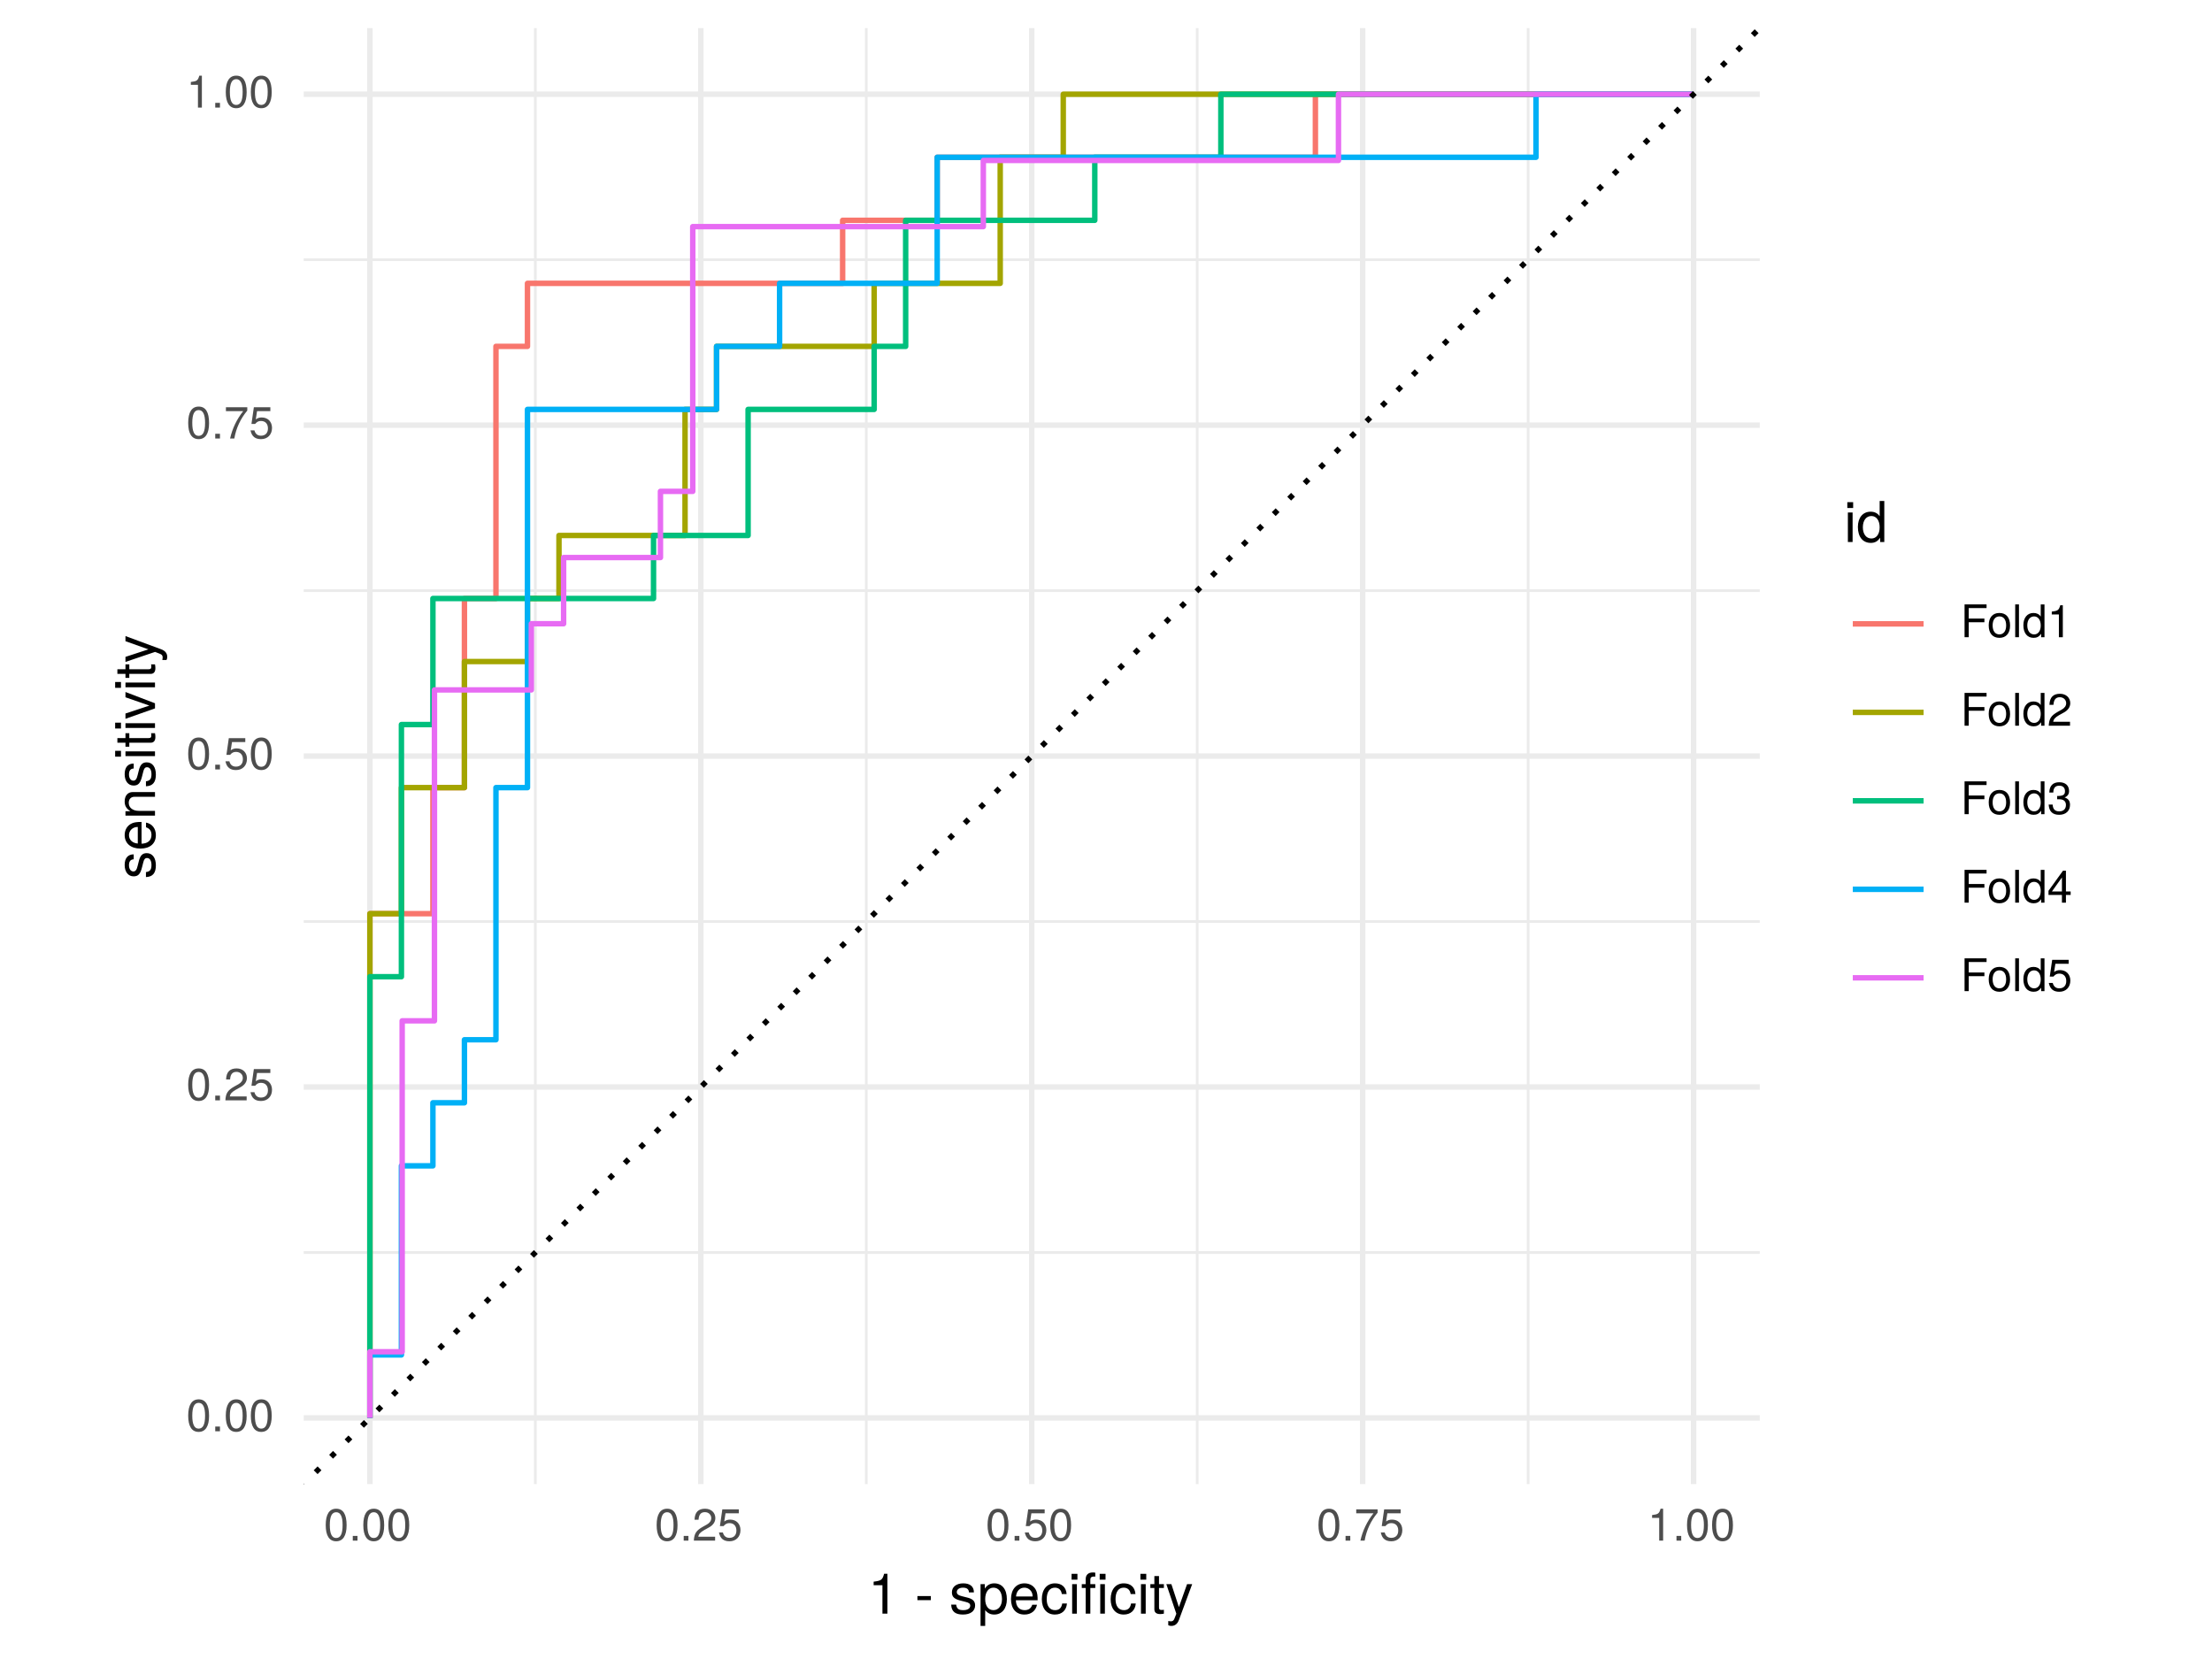<?xml version="1.0" encoding="UTF-8"?>
<svg xmlns="http://www.w3.org/2000/svg" xmlns:xlink="http://www.w3.org/1999/xlink" width="432pt" height="324pt" viewBox="0 0 432 324" version="1.1">
<defs>
<g>
<symbol overflow="visible" id="glyph0-0">
<path style="stroke:none;" d=""/>
</symbol>
<symbol overflow="visible" id="glyph0-1">
<path style="stroke:none;" d="M 4.453 -3 C 4.453 -5.156 3.781 -6.234 2.422 -6.234 C 1.078 -6.234 0.375 -5.141 0.375 -3.047 C 0.375 -0.953 1.078 0.125 2.422 0.125 C 3.734 0.125 4.453 -0.953 4.453 -3 Z M 3.672 -3.062 C 3.672 -1.297 3.266 -0.516 2.406 -0.516 C 1.578 -0.516 1.172 -1.344 1.172 -3.047 C 1.172 -4.75 1.578 -5.547 2.422 -5.547 C 3.25 -5.547 3.672 -4.734 3.672 -3.062 Z M 3.672 -3.062 "/>
</symbol>
<symbol overflow="visible" id="glyph0-2">
<path style="stroke:none;" d="M 1.688 0 L 1.688 -0.922 L 0.766 -0.922 L 0.766 0 Z M 1.688 0 "/>
</symbol>
<symbol overflow="visible" id="glyph0-3">
<path style="stroke:none;" d="M 4.5 -4.406 C 4.5 -5.469 3.672 -6.234 2.5 -6.234 C 1.219 -6.234 0.484 -5.594 0.438 -4.078 L 1.219 -4.078 C 1.281 -5.125 1.703 -5.562 2.469 -5.562 C 3.172 -5.562 3.703 -5.062 3.703 -4.391 C 3.703 -3.891 3.406 -3.469 2.859 -3.156 L 2.047 -2.703 C 0.75 -1.969 0.375 -1.375 0.297 0 L 4.453 0 L 4.453 -0.766 L 1.172 -0.766 C 1.25 -1.281 1.531 -1.594 2.297 -2.047 L 3.172 -2.531 C 4.047 -2.984 4.5 -3.641 4.5 -4.406 Z M 4.5 -4.406 "/>
</symbol>
<symbol overflow="visible" id="glyph0-4">
<path style="stroke:none;" d="M 4.516 -2.062 C 4.516 -3.297 3.688 -4.109 2.5 -4.109 C 2.062 -4.109 1.703 -4 1.344 -3.734 L 1.594 -5.344 L 4.188 -5.344 L 4.188 -6.109 L 0.969 -6.109 L 0.5 -2.844 L 1.219 -2.844 C 1.578 -3.266 1.875 -3.422 2.359 -3.422 C 3.188 -3.422 3.719 -2.891 3.719 -1.969 C 3.719 -1.062 3.203 -0.547 2.359 -0.547 C 1.688 -0.547 1.266 -0.891 1.078 -1.594 L 0.312 -1.594 C 0.562 -0.359 1.266 0.125 2.375 0.125 C 3.641 0.125 4.516 -0.75 4.516 -2.062 Z M 4.516 -2.062 "/>
</symbol>
<symbol overflow="visible" id="glyph0-5">
<path style="stroke:none;" d="M 4.578 -5.453 L 4.578 -6.109 L 0.406 -6.109 L 0.406 -5.344 L 3.781 -5.344 C 2.531 -3.781 1.656 -1.953 1.219 0 L 2.047 0 C 2.391 -2.016 3.266 -3.891 4.578 -5.453 Z M 4.578 -5.453 "/>
</symbol>
<symbol overflow="visible" id="glyph0-6">
<path style="stroke:none;" d="M 3.047 0 L 3.047 -6.234 L 2.547 -6.234 C 2.266 -5.281 2.094 -5.141 0.891 -5 L 0.891 -4.438 L 2.281 -4.438 L 2.281 0 Z M 3.047 0 "/>
</symbol>
<symbol overflow="visible" id="glyph0-7">
<path style="stroke:none;" d="M 5.094 -5.688 L 5.094 -6.406 L 0.797 -6.406 L 0.797 0 L 1.609 0 L 1.609 -2.922 L 4.672 -2.922 L 4.672 -3.641 L 1.609 -3.641 L 1.609 -5.688 Z M 5.094 -5.688 "/>
</symbol>
<symbol overflow="visible" id="glyph0-8">
<path style="stroke:none;" d="M 4.484 -2.266 C 4.484 -3.859 3.719 -4.734 2.391 -4.734 C 1.094 -4.734 0.312 -3.859 0.312 -2.312 C 0.312 -0.75 1.094 0.125 2.406 0.125 C 3.688 0.125 4.484 -0.75 4.484 -2.266 Z M 3.719 -2.281 C 3.719 -1.203 3.203 -0.547 2.406 -0.547 C 1.578 -0.547 1.078 -1.188 1.078 -2.312 C 1.078 -3.406 1.578 -4.062 2.406 -4.062 C 3.234 -4.062 3.719 -3.422 3.719 -2.281 Z M 3.719 -2.281 "/>
</symbol>
<symbol overflow="visible" id="glyph0-9">
<path style="stroke:none;" d="M 1.328 0 L 1.328 -6.406 L 0.594 -6.406 L 0.594 0 Z M 1.328 0 "/>
</symbol>
<symbol overflow="visible" id="glyph0-10">
<path style="stroke:none;" d="M 4.359 0 L 4.359 -6.406 L 3.625 -6.406 L 3.625 -4.031 C 3.312 -4.5 2.828 -4.734 2.203 -4.734 C 1.016 -4.734 0.234 -3.812 0.234 -2.344 C 0.234 -0.797 1 0.125 2.234 0.125 C 2.875 0.125 3.312 -0.109 3.703 -0.672 L 3.703 0 Z M 3.625 -2.281 C 3.625 -1.219 3.109 -0.547 2.344 -0.547 C 1.531 -0.547 1 -1.234 1 -2.312 C 1 -3.375 1.531 -4.062 2.328 -4.062 C 3.125 -4.062 3.625 -3.359 3.625 -2.281 Z M 3.625 -2.281 "/>
</symbol>
<symbol overflow="visible" id="glyph0-11">
<path style="stroke:none;" d="M 4.453 -1.812 C 4.453 -2.562 4.141 -3.016 3.391 -3.266 C 3.969 -3.5 4.266 -3.891 4.266 -4.516 C 4.266 -5.594 3.547 -6.234 2.359 -6.234 C 1.109 -6.234 0.438 -5.547 0.406 -4.219 L 1.188 -4.219 C 1.203 -5.141 1.578 -5.562 2.375 -5.562 C 3.062 -5.562 3.469 -5.156 3.469 -4.5 C 3.469 -3.828 3.188 -3.547 1.938 -3.547 L 1.938 -2.906 L 2.359 -2.906 C 3.219 -2.906 3.656 -2.5 3.656 -1.797 C 3.656 -1.016 3.172 -0.547 2.359 -0.547 C 1.516 -0.547 1.109 -0.969 1.062 -1.875 L 0.281 -1.875 C 0.375 -0.5 1.062 0.125 2.344 0.125 C 3.625 0.125 4.453 -0.641 4.453 -1.812 Z M 4.453 -1.812 "/>
</symbol>
<symbol overflow="visible" id="glyph0-12">
<path style="stroke:none;" d="M 4.578 -1.5 L 4.578 -2.188 L 3.656 -2.188 L 3.656 -6.234 L 3.078 -6.234 L 0.25 -2.312 L 0.25 -1.5 L 2.875 -1.5 L 2.875 0 L 3.656 0 L 3.656 -1.5 Z M 2.875 -2.188 L 0.922 -2.188 L 2.875 -4.922 Z M 2.875 -2.188 "/>
</symbol>
<symbol overflow="visible" id="glyph1-0">
<path style="stroke:none;" d=""/>
</symbol>
<symbol overflow="visible" id="glyph1-1">
<path style="stroke:none;" d="M 3.812 0 L 3.812 -7.797 L 3.172 -7.797 C 2.844 -6.594 2.625 -6.438 1.125 -6.25 L 1.125 -5.562 L 2.844 -5.562 L 2.844 0 Z M 3.812 0 "/>
</symbol>
<symbol overflow="visible" id="glyph1-2">
<path style="stroke:none;" d=""/>
</symbol>
<symbol overflow="visible" id="glyph1-3">
<path style="stroke:none;" d="M 3.125 -2.641 L 3.125 -3.438 L 0.5 -3.438 L 0.5 -2.641 Z M 3.125 -2.641 "/>
</symbol>
<symbol overflow="visible" id="glyph1-4">
<path style="stroke:none;" d="M 5.047 -1.609 C 5.047 -2.469 4.562 -2.906 3.422 -3.172 L 2.547 -3.391 C 1.797 -3.562 1.469 -3.812 1.469 -4.219 C 1.469 -4.734 1.953 -5.078 2.688 -5.078 C 3.438 -5.078 3.828 -4.766 3.844 -4.156 L 4.812 -4.156 C 4.812 -5.297 4.062 -5.922 2.734 -5.922 C 1.391 -5.922 0.516 -5.234 0.516 -4.172 C 0.516 -3.266 0.984 -2.844 2.344 -2.516 L 3.203 -2.297 C 3.844 -2.141 4.094 -1.953 4.094 -1.547 C 4.094 -1 3.547 -0.688 2.75 -0.688 C 1.922 -0.688 1.469 -0.875 1.344 -1.766 L 0.375 -1.766 C 0.422 -0.422 1.172 0.172 2.672 0.172 C 4.125 0.172 5.047 -0.5 5.047 -1.609 Z M 5.047 -1.609 "/>
</symbol>
<symbol overflow="visible" id="glyph1-5">
<path style="stroke:none;" d="M 5.75 -2.828 C 5.75 -4.766 4.812 -5.922 3.281 -5.922 C 2.5 -5.922 1.875 -5.578 1.438 -4.891 L 1.438 -5.766 L 0.609 -5.766 L 0.609 2.391 L 1.516 2.391 L 1.516 -0.688 C 2 -0.094 2.547 0.172 3.281 0.172 C 4.781 0.172 5.75 -0.984 5.75 -2.828 Z M 4.797 -2.844 C 4.797 -1.547 4.125 -0.688 3.125 -0.688 C 2.156 -0.688 1.516 -1.484 1.516 -2.844 C 1.516 -4.188 2.156 -5.078 3.125 -5.078 C 4.141 -5.078 4.797 -4.219 4.797 -2.844 Z M 4.797 -2.844 "/>
</symbol>
<symbol overflow="visible" id="glyph1-6">
<path style="stroke:none;" d="M 5.641 -2.625 C 5.641 -3.453 5.578 -3.984 5.406 -4.406 C 5.031 -5.359 4.156 -5.922 3.078 -5.922 C 1.469 -5.922 0.438 -4.734 0.438 -2.844 C 0.438 -0.953 1.438 0.172 3.062 0.172 C 4.375 0.172 5.297 -0.578 5.516 -1.75 L 4.594 -1.75 C 4.344 -0.984 3.828 -0.688 3.094 -0.688 C 2.141 -0.688 1.422 -1.297 1.391 -2.625 Z M 4.656 -3.438 C 4.656 -3.438 4.656 -3.391 4.656 -3.359 L 1.422 -3.359 C 1.5 -4.391 2.141 -5.078 3.062 -5.078 C 3.969 -5.078 4.656 -4.328 4.656 -3.438 Z M 4.656 -3.438 "/>
</symbol>
<symbol overflow="visible" id="glyph1-7">
<path style="stroke:none;" d="M 5.25 -1.984 L 4.328 -1.984 C 4.172 -1.062 3.703 -0.688 2.922 -0.688 C 1.906 -0.688 1.297 -1.469 1.297 -2.828 C 1.297 -4.266 1.891 -5.078 2.891 -5.078 C 3.656 -5.078 4.141 -4.625 4.25 -3.828 L 5.188 -3.828 C 5.078 -5.234 4.188 -5.922 2.906 -5.922 C 1.359 -5.922 0.344 -4.734 0.344 -2.828 C 0.344 -0.969 1.328 0.172 2.891 0.172 C 4.266 0.172 5.141 -0.656 5.25 -1.984 Z M 5.25 -1.984 "/>
</symbol>
<symbol overflow="visible" id="glyph1-8">
<path style="stroke:none;" d="M 1.688 0 L 1.688 -5.766 L 0.766 -5.766 L 0.766 0 Z M 1.797 -6.641 L 1.797 -7.781 L 0.656 -7.781 L 0.656 -6.641 Z M 1.797 -6.641 "/>
</symbol>
<symbol overflow="visible" id="glyph1-9">
<path style="stroke:none;" d="M 2.844 -5.016 L 2.844 -5.766 L 1.875 -5.766 L 1.875 -6.672 C 1.875 -7.047 2.094 -7.25 2.516 -7.25 C 2.594 -7.25 2.625 -7.25 2.844 -7.234 L 2.844 -8 C 2.625 -8.047 2.516 -8.047 2.328 -8.047 C 1.469 -8.047 0.969 -7.562 0.969 -6.75 L 0.969 -5.766 L 0.203 -5.766 L 0.203 -5.016 L 0.969 -5.016 L 0.969 0 L 1.875 0 L 1.875 -5.016 Z M 4.719 0 L 4.719 -5.766 L 3.812 -5.766 L 3.812 0 Z M 4.844 -6.641 L 4.844 -7.781 L 3.703 -7.781 L 3.703 -6.641 Z M 4.844 -6.641 "/>
</symbol>
<symbol overflow="visible" id="glyph1-10">
<path style="stroke:none;" d="M 2.797 0 L 2.797 -0.766 C 2.672 -0.734 2.531 -0.719 2.359 -0.719 C 1.953 -0.719 1.844 -0.844 1.844 -1.25 L 1.844 -5.016 L 2.797 -5.016 L 2.797 -5.766 L 1.844 -5.766 L 1.844 -7.344 L 0.938 -7.344 L 0.938 -5.766 L 0.156 -5.766 L 0.156 -5.016 L 0.938 -5.016 L 0.938 -0.844 C 0.938 -0.25 1.328 0.078 2.047 0.078 C 2.266 0.078 2.484 0.062 2.797 0 Z M 2.797 0 "/>
</symbol>
<symbol overflow="visible" id="glyph1-11">
<path style="stroke:none;" d="M 5.266 -5.766 L 4.266 -5.766 L 2.672 -1.281 L 1.203 -5.766 L 0.219 -5.766 L 2.172 0.016 L 1.812 0.938 C 1.656 1.344 1.469 1.5 1.078 1.5 C 0.953 1.5 0.797 1.469 0.594 1.438 L 0.594 2.25 C 0.781 2.359 0.969 2.391 1.203 2.391 C 1.859 2.391 2.391 2.031 2.688 1.203 Z M 5.266 -5.766 "/>
</symbol>
<symbol overflow="visible" id="glyph1-12">
<path style="stroke:none;" d="M 5.438 0 L 5.438 -8.016 L 4.531 -8.016 L 4.531 -5.031 C 4.141 -5.625 3.531 -5.922 2.766 -5.922 C 1.266 -5.922 0.281 -4.781 0.281 -2.938 C 0.281 -0.984 1.25 0.172 2.797 0.172 C 3.594 0.172 4.141 -0.125 4.625 -0.844 L 4.625 0 Z M 4.531 -2.859 C 4.531 -1.531 3.891 -0.688 2.922 -0.688 C 1.906 -0.688 1.25 -1.547 1.25 -2.875 C 1.25 -4.219 1.906 -5.078 2.922 -5.078 C 3.906 -5.078 4.531 -4.188 4.531 -2.859 Z M 4.531 -2.859 "/>
</symbol>
<symbol overflow="visible" id="glyph2-0">
<path style="stroke:none;" d=""/>
</symbol>
<symbol overflow="visible" id="glyph2-1">
<path style="stroke:none;" d="M -1.609 -5.047 C -2.469 -5.047 -2.906 -4.562 -3.172 -3.422 L -3.391 -2.547 C -3.562 -1.797 -3.812 -1.469 -4.219 -1.469 C -4.734 -1.469 -5.078 -1.953 -5.078 -2.688 C -5.078 -3.438 -4.766 -3.828 -4.156 -3.844 L -4.156 -4.812 C -5.297 -4.812 -5.922 -4.062 -5.922 -2.734 C -5.922 -1.391 -5.234 -0.516 -4.172 -0.516 C -3.266 -0.516 -2.844 -0.984 -2.516 -2.344 L -2.297 -3.203 C -2.141 -3.844 -1.953 -4.094 -1.547 -4.094 C -1 -4.094 -0.688 -3.547 -0.688 -2.75 C -0.688 -1.922 -0.875 -1.469 -1.766 -1.344 L -1.766 -0.375 C -0.422 -0.422 0.172 -1.172 0.172 -2.672 C 0.172 -4.125 -0.5 -5.047 -1.609 -5.047 Z M -1.609 -5.047 "/>
</symbol>
<symbol overflow="visible" id="glyph2-2">
<path style="stroke:none;" d="M -2.625 -5.641 C -3.453 -5.641 -3.984 -5.578 -4.406 -5.406 C -5.359 -5.031 -5.922 -4.156 -5.922 -3.078 C -5.922 -1.469 -4.734 -0.438 -2.844 -0.438 C -0.953 -0.438 0.172 -1.438 0.172 -3.062 C 0.172 -4.375 -0.578 -5.297 -1.75 -5.516 L -1.75 -4.594 C -0.984 -4.344 -0.688 -3.828 -0.688 -3.094 C -0.688 -2.141 -1.297 -1.422 -2.625 -1.391 Z M -3.438 -4.656 C -3.438 -4.656 -3.391 -4.656 -3.359 -4.656 L -3.359 -1.422 C -4.391 -1.5 -5.078 -2.141 -5.078 -3.062 C -5.078 -3.969 -4.328 -4.656 -3.438 -4.656 Z M -3.438 -4.656 "/>
</symbol>
<symbol overflow="visible" id="glyph2-3">
<path style="stroke:none;" d="M 0 -5.359 L -4.359 -5.359 C -5.312 -5.359 -5.922 -4.641 -5.922 -3.531 C -5.922 -2.672 -5.594 -2.125 -4.797 -1.609 L -5.766 -1.609 L -5.766 -0.766 L 0 -0.766 L 0 -1.688 L -3.172 -1.688 C -4.359 -1.688 -5.125 -2.328 -5.125 -3.25 C -5.125 -3.984 -4.688 -4.438 -4 -4.438 L 0 -4.438 Z M 0 -5.359 "/>
</symbol>
<symbol overflow="visible" id="glyph2-4">
<path style="stroke:none;" d="M 0 -1.688 L -5.766 -1.688 L -5.766 -0.766 L 0 -0.766 Z M -6.641 -1.797 L -7.781 -1.797 L -7.781 -0.656 L -6.641 -0.656 Z M -6.641 -1.797 "/>
</symbol>
<symbol overflow="visible" id="glyph2-5">
<path style="stroke:none;" d="M 0 -2.797 L -0.766 -2.797 C -0.734 -2.672 -0.719 -2.531 -0.719 -2.359 C -0.719 -1.953 -0.844 -1.844 -1.25 -1.844 L -5.016 -1.844 L -5.016 -2.797 L -5.766 -2.797 L -5.766 -1.844 L -7.344 -1.844 L -7.344 -0.938 L -5.766 -0.938 L -5.766 -0.156 L -5.016 -0.156 L -5.016 -0.938 L -0.844 -0.938 C -0.25 -0.938 0.078 -1.328 0.078 -2.047 C 0.078 -2.266 0.062 -2.484 0 -2.797 Z M 0 -2.797 "/>
</symbol>
<symbol overflow="visible" id="glyph2-6">
<path style="stroke:none;" d="M -5.766 -5.344 L -5.766 -4.312 L -1.094 -2.688 L -5.766 -1.141 L -5.766 -0.109 L 0 -2.141 L 0 -3.141 Z M -5.766 -5.344 "/>
</symbol>
<symbol overflow="visible" id="glyph2-7">
<path style="stroke:none;" d="M -5.766 -5.266 L -5.766 -4.266 L -1.281 -2.672 L -5.766 -1.203 L -5.766 -0.219 L 0.016 -2.172 L 0.938 -1.812 C 1.344 -1.656 1.5 -1.469 1.5 -1.078 C 1.5 -0.953 1.469 -0.797 1.438 -0.594 L 2.25 -0.594 C 2.359 -0.781 2.391 -0.969 2.391 -1.203 C 2.391 -1.859 2.031 -2.391 1.203 -2.688 Z M -5.766 -5.266 "/>
</symbol>
</g>
<clipPath id="clip1">
  <path d="M 59.312 244 L 343.684 244 L 343.684 245 L 59.312 245 Z M 59.312 244 "/>
</clipPath>
<clipPath id="clip2">
  <path d="M 59.312 179 L 343.684 179 L 343.684 181 L 59.312 181 Z M 59.312 179 "/>
</clipPath>
<clipPath id="clip3">
  <path d="M 59.312 115 L 343.684 115 L 343.684 116 L 59.312 116 Z M 59.312 115 "/>
</clipPath>
<clipPath id="clip4">
  <path d="M 59.312 50 L 343.684 50 L 343.684 51 L 59.312 51 Z M 59.312 50 "/>
</clipPath>
<clipPath id="clip5">
  <path d="M 104 5.48 L 105 5.48 L 105 289.852 L 104 289.852 Z M 104 5.48 "/>
</clipPath>
<clipPath id="clip6">
  <path d="M 168 5.48 L 170 5.48 L 170 289.852 L 168 289.852 Z M 168 5.48 "/>
</clipPath>
<clipPath id="clip7">
  <path d="M 233 5.48 L 235 5.48 L 235 289.852 L 233 289.852 Z M 233 5.48 "/>
</clipPath>
<clipPath id="clip8">
  <path d="M 298 5.48 L 299 5.48 L 299 289.852 L 298 289.852 Z M 298 5.48 "/>
</clipPath>
<clipPath id="clip9">
  <path d="M 59.312 276 L 343.684 276 L 343.684 278 L 59.312 278 Z M 59.312 276 "/>
</clipPath>
<clipPath id="clip10">
  <path d="M 59.312 211 L 343.684 211 L 343.684 213 L 59.312 213 Z M 59.312 211 "/>
</clipPath>
<clipPath id="clip11">
  <path d="M 59.312 147 L 343.684 147 L 343.684 149 L 59.312 149 Z M 59.312 147 "/>
</clipPath>
<clipPath id="clip12">
  <path d="M 59.312 82 L 343.684 82 L 343.684 84 L 59.312 84 Z M 59.312 82 "/>
</clipPath>
<clipPath id="clip13">
  <path d="M 59.312 17 L 343.684 17 L 343.684 19 L 59.312 19 Z M 59.312 17 "/>
</clipPath>
<clipPath id="clip14">
  <path d="M 71 5.48 L 73 5.48 L 73 289.852 L 71 289.852 Z M 71 5.48 "/>
</clipPath>
<clipPath id="clip15">
  <path d="M 136 5.48 L 138 5.48 L 138 289.852 L 136 289.852 Z M 136 5.48 "/>
</clipPath>
<clipPath id="clip16">
  <path d="M 200 5.48 L 203 5.48 L 203 289.852 L 200 289.852 Z M 200 5.48 "/>
</clipPath>
<clipPath id="clip17">
  <path d="M 265 5.48 L 267 5.48 L 267 289.852 L 265 289.852 Z M 265 5.48 "/>
</clipPath>
<clipPath id="clip18">
  <path d="M 330 5.48 L 332 5.48 L 332 289.852 L 330 289.852 Z M 330 5.48 "/>
</clipPath>
<clipPath id="clip19">
  <path d="M 59.312 5.48 L 343.684 5.48 L 343.684 289.852 L 59.312 289.852 Z M 59.312 5.48 "/>
</clipPath>
</defs>
<g id="surface306">
<rect x="0" y="0" width="432" height="324" style="fill:rgb(100%,100%,100%);fill-opacity:1;stroke:none;"/>
<g clip-path="url(#clip1)" clip-rule="nonzero">
<path style="fill:none;stroke-width:0.533;stroke-linecap:butt;stroke-linejoin:round;stroke:rgb(92.157%,92.157%,92.157%);stroke-opacity:1;stroke-miterlimit:10;" d="M 59.312 244.609 L 343.684 244.609 "/>
</g>
<g clip-path="url(#clip2)" clip-rule="nonzero">
<path style="fill:none;stroke-width:0.533;stroke-linecap:butt;stroke-linejoin:round;stroke:rgb(92.157%,92.157%,92.157%);stroke-opacity:1;stroke-miterlimit:10;" d="M 59.312 179.98 L 343.684 179.98 "/>
</g>
<g clip-path="url(#clip3)" clip-rule="nonzero">
<path style="fill:none;stroke-width:0.533;stroke-linecap:butt;stroke-linejoin:round;stroke:rgb(92.157%,92.157%,92.157%);stroke-opacity:1;stroke-miterlimit:10;" d="M 59.312 115.352 L 343.684 115.352 "/>
</g>
<g clip-path="url(#clip4)" clip-rule="nonzero">
<path style="fill:none;stroke-width:0.533;stroke-linecap:butt;stroke-linejoin:round;stroke:rgb(92.157%,92.157%,92.157%);stroke-opacity:1;stroke-miterlimit:10;" d="M 59.312 50.719 L 343.684 50.719 "/>
</g>
<g clip-path="url(#clip5)" clip-rule="nonzero">
<path style="fill:none;stroke-width:0.533;stroke-linecap:butt;stroke-linejoin:round;stroke:rgb(92.157%,92.157%,92.157%);stroke-opacity:1;stroke-miterlimit:10;" d="M 104.551 289.848 L 104.551 5.48 "/>
</g>
<g clip-path="url(#clip6)" clip-rule="nonzero">
<path style="fill:none;stroke-width:0.533;stroke-linecap:butt;stroke-linejoin:round;stroke:rgb(92.157%,92.157%,92.157%);stroke-opacity:1;stroke-miterlimit:10;" d="M 169.184 289.848 L 169.184 5.48 "/>
</g>
<g clip-path="url(#clip7)" clip-rule="nonzero">
<path style="fill:none;stroke-width:0.533;stroke-linecap:butt;stroke-linejoin:round;stroke:rgb(92.157%,92.157%,92.157%);stroke-opacity:1;stroke-miterlimit:10;" d="M 233.812 289.848 L 233.812 5.48 "/>
</g>
<g clip-path="url(#clip8)" clip-rule="nonzero">
<path style="fill:none;stroke-width:0.533;stroke-linecap:butt;stroke-linejoin:round;stroke:rgb(92.157%,92.157%,92.157%);stroke-opacity:1;stroke-miterlimit:10;" d="M 298.441 289.848 L 298.441 5.48 "/>
</g>
<g clip-path="url(#clip9)" clip-rule="nonzero">
<path style="fill:none;stroke-width:1.067;stroke-linecap:butt;stroke-linejoin:round;stroke:rgb(92.157%,92.157%,92.157%);stroke-opacity:1;stroke-miterlimit:10;" d="M 59.312 276.922 L 343.684 276.922 "/>
</g>
<g clip-path="url(#clip10)" clip-rule="nonzero">
<path style="fill:none;stroke-width:1.067;stroke-linecap:butt;stroke-linejoin:round;stroke:rgb(92.157%,92.157%,92.157%);stroke-opacity:1;stroke-miterlimit:10;" d="M 59.312 212.293 L 343.684 212.293 "/>
</g>
<g clip-path="url(#clip11)" clip-rule="nonzero">
<path style="fill:none;stroke-width:1.067;stroke-linecap:butt;stroke-linejoin:round;stroke:rgb(92.157%,92.157%,92.157%);stroke-opacity:1;stroke-miterlimit:10;" d="M 59.312 147.664 L 343.684 147.664 "/>
</g>
<g clip-path="url(#clip12)" clip-rule="nonzero">
<path style="fill:none;stroke-width:1.067;stroke-linecap:butt;stroke-linejoin:round;stroke:rgb(92.157%,92.157%,92.157%);stroke-opacity:1;stroke-miterlimit:10;" d="M 59.312 83.035 L 343.684 83.035 "/>
</g>
<g clip-path="url(#clip13)" clip-rule="nonzero">
<path style="fill:none;stroke-width:1.067;stroke-linecap:butt;stroke-linejoin:round;stroke:rgb(92.157%,92.157%,92.157%);stroke-opacity:1;stroke-miterlimit:10;" d="M 59.312 18.406 L 343.684 18.406 "/>
</g>
<g clip-path="url(#clip14)" clip-rule="nonzero">
<path style="fill:none;stroke-width:1.067;stroke-linecap:butt;stroke-linejoin:round;stroke:rgb(92.157%,92.157%,92.157%);stroke-opacity:1;stroke-miterlimit:10;" d="M 72.238 289.848 L 72.238 5.48 "/>
</g>
<g clip-path="url(#clip15)" clip-rule="nonzero">
<path style="fill:none;stroke-width:1.067;stroke-linecap:butt;stroke-linejoin:round;stroke:rgb(92.157%,92.157%,92.157%);stroke-opacity:1;stroke-miterlimit:10;" d="M 136.867 289.848 L 136.867 5.48 "/>
</g>
<g clip-path="url(#clip16)" clip-rule="nonzero">
<path style="fill:none;stroke-width:1.067;stroke-linecap:butt;stroke-linejoin:round;stroke:rgb(92.157%,92.157%,92.157%);stroke-opacity:1;stroke-miterlimit:10;" d="M 201.496 289.848 L 201.496 5.48 "/>
</g>
<g clip-path="url(#clip17)" clip-rule="nonzero">
<path style="fill:none;stroke-width:1.067;stroke-linecap:butt;stroke-linejoin:round;stroke:rgb(92.157%,92.157%,92.157%);stroke-opacity:1;stroke-miterlimit:10;" d="M 266.125 289.848 L 266.125 5.48 "/>
</g>
<g clip-path="url(#clip18)" clip-rule="nonzero">
<path style="fill:none;stroke-width:1.067;stroke-linecap:butt;stroke-linejoin:round;stroke:rgb(92.157%,92.157%,92.157%);stroke-opacity:1;stroke-miterlimit:10;" d="M 330.758 289.848 L 330.758 5.48 "/>
</g>
<path style="fill:none;stroke-width:1.067;stroke-linecap:butt;stroke-linejoin:round;stroke:rgb(97.255%,46.275%,42.745%);stroke-opacity:1;stroke-miterlimit:10;" d="M 330.758 18.406 L 256.895 18.406 L 256.895 30.715 L 183.031 30.715 L 183.031 43.027 L 164.566 43.027 L 164.566 55.336 L 103.016 55.336 L 103.016 67.648 L 96.859 67.648 L 96.859 116.887 L 90.703 116.887 L 90.703 153.82 L 84.547 153.82 L 84.547 178.441 L 72.238 178.441 L 72.238 276.922 "/>
<path style="fill:none;stroke-width:1.067;stroke-linecap:butt;stroke-linejoin:round;stroke:rgb(63.922%,64.706%,0%);stroke-opacity:1;stroke-miterlimit:10;" d="M 330.758 18.406 L 207.652 18.406 L 207.652 30.715 L 195.34 30.715 L 195.34 55.336 L 170.723 55.336 L 170.723 67.648 L 139.945 67.648 L 139.945 79.957 L 133.789 79.957 L 133.789 104.578 L 109.168 104.578 L 109.168 116.887 L 103.016 116.887 L 103.016 129.199 L 90.703 129.199 L 90.703 153.82 L 78.395 153.82 L 78.395 178.441 L 72.238 178.441 L 72.238 276.922 "/>
<path style="fill:none;stroke-width:1.067;stroke-linecap:butt;stroke-linejoin:round;stroke:rgb(0%,74.902%,49.02%);stroke-opacity:1;stroke-miterlimit:10;" d="M 330.758 18.406 L 238.43 18.406 L 238.43 30.715 L 213.809 30.715 L 213.809 43.027 L 176.875 43.027 L 176.875 67.648 L 170.723 67.648 L 170.723 79.957 L 146.102 79.957 L 146.102 104.578 L 127.633 104.578 L 127.633 116.887 L 84.547 116.887 L 84.547 141.508 L 78.395 141.508 L 78.395 190.75 L 72.238 190.75 L 72.238 276.922 "/>
<path style="fill:none;stroke-width:1.067;stroke-linecap:butt;stroke-linejoin:round;stroke:rgb(0%,69.02%,96.471%);stroke-opacity:1;stroke-miterlimit:10;" d="M 330.758 18.406 L 299.98 18.406 L 299.98 30.715 L 183.031 30.715 L 183.031 55.336 L 152.254 55.336 L 152.254 67.648 L 139.945 67.648 L 139.945 79.957 L 103.016 79.957 L 103.016 153.82 L 96.859 153.82 L 96.859 203.062 L 90.703 203.062 L 90.703 215.371 L 84.547 215.371 L 84.547 227.684 L 78.395 227.684 L 78.395 264.613 L 72.238 264.613 L 72.238 276.922 "/>
<path style="fill:none;stroke-width:1.067;stroke-linecap:butt;stroke-linejoin:round;stroke:rgb(90.588%,41.961%,95.294%);stroke-opacity:1;stroke-miterlimit:10;" d="M 330.758 18.406 L 261.398 18.406 L 261.398 31.332 L 192.039 31.332 L 192.039 44.258 L 135.293 44.258 L 135.293 95.961 L 128.984 95.961 L 128.984 108.887 L 110.07 108.887 L 110.07 121.812 L 103.766 121.812 L 103.766 134.738 L 84.848 134.738 L 84.848 199.367 L 78.543 199.367 L 78.543 263.996 L 72.238 263.996 L 72.238 276.922 "/>
<g clip-path="url(#clip19)" clip-rule="nonzero">
<path style="fill:none;stroke-width:1.067;stroke-linecap:butt;stroke-linejoin:round;stroke:rgb(0%,0%,0%);stroke-opacity:1;stroke-dasharray:1.067,3.201;stroke-miterlimit:10;" d="M -225.059 574.219 L 628.051 -278.891 "/>
</g>
<g style="fill:rgb(30.196%,30.196%,30.196%);fill-opacity:1;">
  <use xlink:href="#glyph0-1" x="36.379" y="279.524"/>
  <use xlink:href="#glyph0-2" x="41.271" y="279.524"/>
  <use xlink:href="#glyph0-1" x="43.718" y="279.524"/>
  <use xlink:href="#glyph0-1" x="48.61" y="279.524"/>
</g>
<g style="fill:rgb(30.196%,30.196%,30.196%);fill-opacity:1;">
  <use xlink:href="#glyph0-1" x="36.379" y="214.896"/>
  <use xlink:href="#glyph0-2" x="41.271" y="214.896"/>
  <use xlink:href="#glyph0-3" x="43.718" y="214.896"/>
  <use xlink:href="#glyph0-4" x="48.61" y="214.896"/>
</g>
<g style="fill:rgb(30.196%,30.196%,30.196%);fill-opacity:1;">
  <use xlink:href="#glyph0-1" x="36.379" y="150.267"/>
  <use xlink:href="#glyph0-2" x="41.271" y="150.267"/>
  <use xlink:href="#glyph0-4" x="43.718" y="150.267"/>
  <use xlink:href="#glyph0-1" x="48.61" y="150.267"/>
</g>
<g style="fill:rgb(30.196%,30.196%,30.196%);fill-opacity:1;">
  <use xlink:href="#glyph0-1" x="36.379" y="85.638"/>
  <use xlink:href="#glyph0-2" x="41.271" y="85.638"/>
  <use xlink:href="#glyph0-5" x="43.718" y="85.638"/>
  <use xlink:href="#glyph0-4" x="48.61" y="85.638"/>
</g>
<g style="fill:rgb(30.196%,30.196%,30.196%);fill-opacity:1;">
  <use xlink:href="#glyph0-6" x="36.379" y="21.009"/>
  <use xlink:href="#glyph0-2" x="41.271" y="21.009"/>
  <use xlink:href="#glyph0-1" x="43.718" y="21.009"/>
  <use xlink:href="#glyph0-1" x="48.61" y="21.009"/>
</g>
<g style="fill:rgb(30.196%,30.196%,30.196%);fill-opacity:1;">
  <use xlink:href="#glyph0-1" x="63.238" y="300.884"/>
  <use xlink:href="#glyph0-2" x="68.131" y="300.884"/>
  <use xlink:href="#glyph0-1" x="70.577" y="300.884"/>
  <use xlink:href="#glyph0-1" x="75.47" y="300.884"/>
</g>
<g style="fill:rgb(30.196%,30.196%,30.196%);fill-opacity:1;">
  <use xlink:href="#glyph0-1" x="127.867" y="300.884"/>
  <use xlink:href="#glyph0-2" x="132.76" y="300.884"/>
  <use xlink:href="#glyph0-3" x="135.206" y="300.884"/>
  <use xlink:href="#glyph0-4" x="140.099" y="300.884"/>
</g>
<g style="fill:rgb(30.196%,30.196%,30.196%);fill-opacity:1;">
  <use xlink:href="#glyph0-1" x="192.496" y="300.884"/>
  <use xlink:href="#glyph0-2" x="197.389" y="300.884"/>
  <use xlink:href="#glyph0-4" x="199.835" y="300.884"/>
  <use xlink:href="#glyph0-1" x="204.728" y="300.884"/>
</g>
<g style="fill:rgb(30.196%,30.196%,30.196%);fill-opacity:1;">
  <use xlink:href="#glyph0-1" x="257.125" y="300.884"/>
  <use xlink:href="#glyph0-2" x="262.018" y="300.884"/>
  <use xlink:href="#glyph0-5" x="264.464" y="300.884"/>
  <use xlink:href="#glyph0-4" x="269.356" y="300.884"/>
</g>
<g style="fill:rgb(30.196%,30.196%,30.196%);fill-opacity:1;">
  <use xlink:href="#glyph0-6" x="321.758" y="300.884"/>
  <use xlink:href="#glyph0-2" x="326.65" y="300.884"/>
  <use xlink:href="#glyph0-1" x="329.097" y="300.884"/>
  <use xlink:href="#glyph0-1" x="333.989" y="300.884"/>
</g>
<g style="fill:rgb(0%,0%,0%);fill-opacity:1;">
  <use xlink:href="#glyph1-1" x="169.496" y="315.147"/>
  <use xlink:href="#glyph1-2" x="175.612" y="315.147"/>
  <use xlink:href="#glyph1-3" x="178.67" y="315.147"/>
  <use xlink:href="#glyph1-2" x="182.333" y="315.147"/>
  <use xlink:href="#glyph1-4" x="185.391" y="315.147"/>
  <use xlink:href="#glyph1-5" x="190.891" y="315.147"/>
  <use xlink:href="#glyph1-6" x="197.007" y="315.147"/>
  <use xlink:href="#glyph1-7" x="203.123" y="315.147"/>
  <use xlink:href="#glyph1-8" x="208.623" y="315.147"/>
  <use xlink:href="#glyph1-9" x="211.065" y="315.147"/>
  <use xlink:href="#glyph1-7" x="216.565" y="315.147"/>
  <use xlink:href="#glyph1-8" x="222.065" y="315.147"/>
  <use xlink:href="#glyph1-10" x="224.508" y="315.147"/>
  <use xlink:href="#glyph1-11" x="227.565" y="315.147"/>
</g>
<g style="fill:rgb(0%,0%,0%);fill-opacity:1;">
  <use xlink:href="#glyph2-1" x="30.269" y="171.664"/>
  <use xlink:href="#glyph2-2" x="30.269" y="166.164"/>
  <use xlink:href="#glyph2-3" x="30.269" y="160.048"/>
  <use xlink:href="#glyph2-1" x="30.269" y="153.932"/>
  <use xlink:href="#glyph2-4" x="30.269" y="148.432"/>
  <use xlink:href="#glyph2-5" x="30.269" y="145.989"/>
  <use xlink:href="#glyph2-4" x="30.269" y="142.932"/>
  <use xlink:href="#glyph2-6" x="30.269" y="140.489"/>
  <use xlink:href="#glyph2-4" x="30.269" y="134.989"/>
  <use xlink:href="#glyph2-5" x="30.269" y="132.547"/>
  <use xlink:href="#glyph2-7" x="30.269" y="129.489"/>
</g>
<g style="fill:rgb(0%,0%,0%);fill-opacity:1;">
  <use xlink:href="#glyph1-8" x="360.121" y="105.854"/>
  <use xlink:href="#glyph1-12" x="362.563" y="105.854"/>
</g>
<path style="fill:none;stroke-width:1.067;stroke-linecap:butt;stroke-linejoin:round;stroke:rgb(97.255%,46.275%,42.745%);stroke-opacity:1;stroke-miterlimit:10;" d="M 361.848 121.844 L 375.672 121.844 "/>
<path style="fill:none;stroke-width:1.067;stroke-linecap:butt;stroke-linejoin:round;stroke:rgb(63.922%,64.706%,0%);stroke-opacity:1;stroke-miterlimit:10;" d="M 361.848 139.125 L 375.672 139.125 "/>
<path style="fill:none;stroke-width:1.067;stroke-linecap:butt;stroke-linejoin:round;stroke:rgb(0%,74.902%,49.02%);stroke-opacity:1;stroke-miterlimit:10;" d="M 361.848 156.402 L 375.672 156.402 "/>
<path style="fill:none;stroke-width:1.067;stroke-linecap:butt;stroke-linejoin:round;stroke:rgb(0%,69.02%,96.471%);stroke-opacity:1;stroke-miterlimit:10;" d="M 361.848 173.684 L 375.672 173.684 "/>
<path style="fill:none;stroke-width:1.067;stroke-linecap:butt;stroke-linejoin:round;stroke:rgb(90.588%,41.961%,95.294%);stroke-opacity:1;stroke-miterlimit:10;" d="M 361.848 190.965 L 375.672 190.965 "/>
<g style="fill:rgb(0%,0%,0%);fill-opacity:1;">
  <use xlink:href="#glyph0-7" x="382.879" y="124.446"/>
  <use xlink:href="#glyph0-8" x="388.08" y="124.446"/>
  <use xlink:href="#glyph0-9" x="392.973" y="124.446"/>
  <use xlink:href="#glyph0-10" x="394.926" y="124.446"/>
  <use xlink:href="#glyph0-6" x="399.818" y="124.446"/>
</g>
<g style="fill:rgb(0%,0%,0%);fill-opacity:1;">
  <use xlink:href="#glyph0-7" x="382.879" y="141.728"/>
  <use xlink:href="#glyph0-8" x="388.08" y="141.728"/>
  <use xlink:href="#glyph0-9" x="392.973" y="141.728"/>
  <use xlink:href="#glyph0-10" x="394.926" y="141.728"/>
  <use xlink:href="#glyph0-3" x="399.818" y="141.728"/>
</g>
<g style="fill:rgb(0%,0%,0%);fill-opacity:1;">
  <use xlink:href="#glyph0-7" x="382.879" y="159.005"/>
  <use xlink:href="#glyph0-8" x="388.08" y="159.005"/>
  <use xlink:href="#glyph0-9" x="392.973" y="159.005"/>
  <use xlink:href="#glyph0-10" x="394.926" y="159.005"/>
  <use xlink:href="#glyph0-11" x="399.818" y="159.005"/>
</g>
<g style="fill:rgb(0%,0%,0%);fill-opacity:1;">
  <use xlink:href="#glyph0-7" x="382.879" y="176.286"/>
  <use xlink:href="#glyph0-8" x="388.08" y="176.286"/>
  <use xlink:href="#glyph0-9" x="392.973" y="176.286"/>
  <use xlink:href="#glyph0-10" x="394.926" y="176.286"/>
  <use xlink:href="#glyph0-12" x="399.818" y="176.286"/>
</g>
<g style="fill:rgb(0%,0%,0%);fill-opacity:1;">
  <use xlink:href="#glyph0-7" x="382.879" y="193.567"/>
  <use xlink:href="#glyph0-8" x="388.08" y="193.567"/>
  <use xlink:href="#glyph0-9" x="392.973" y="193.567"/>
  <use xlink:href="#glyph0-10" x="394.926" y="193.567"/>
  <use xlink:href="#glyph0-4" x="399.818" y="193.567"/>
</g>
</g>
</svg>
